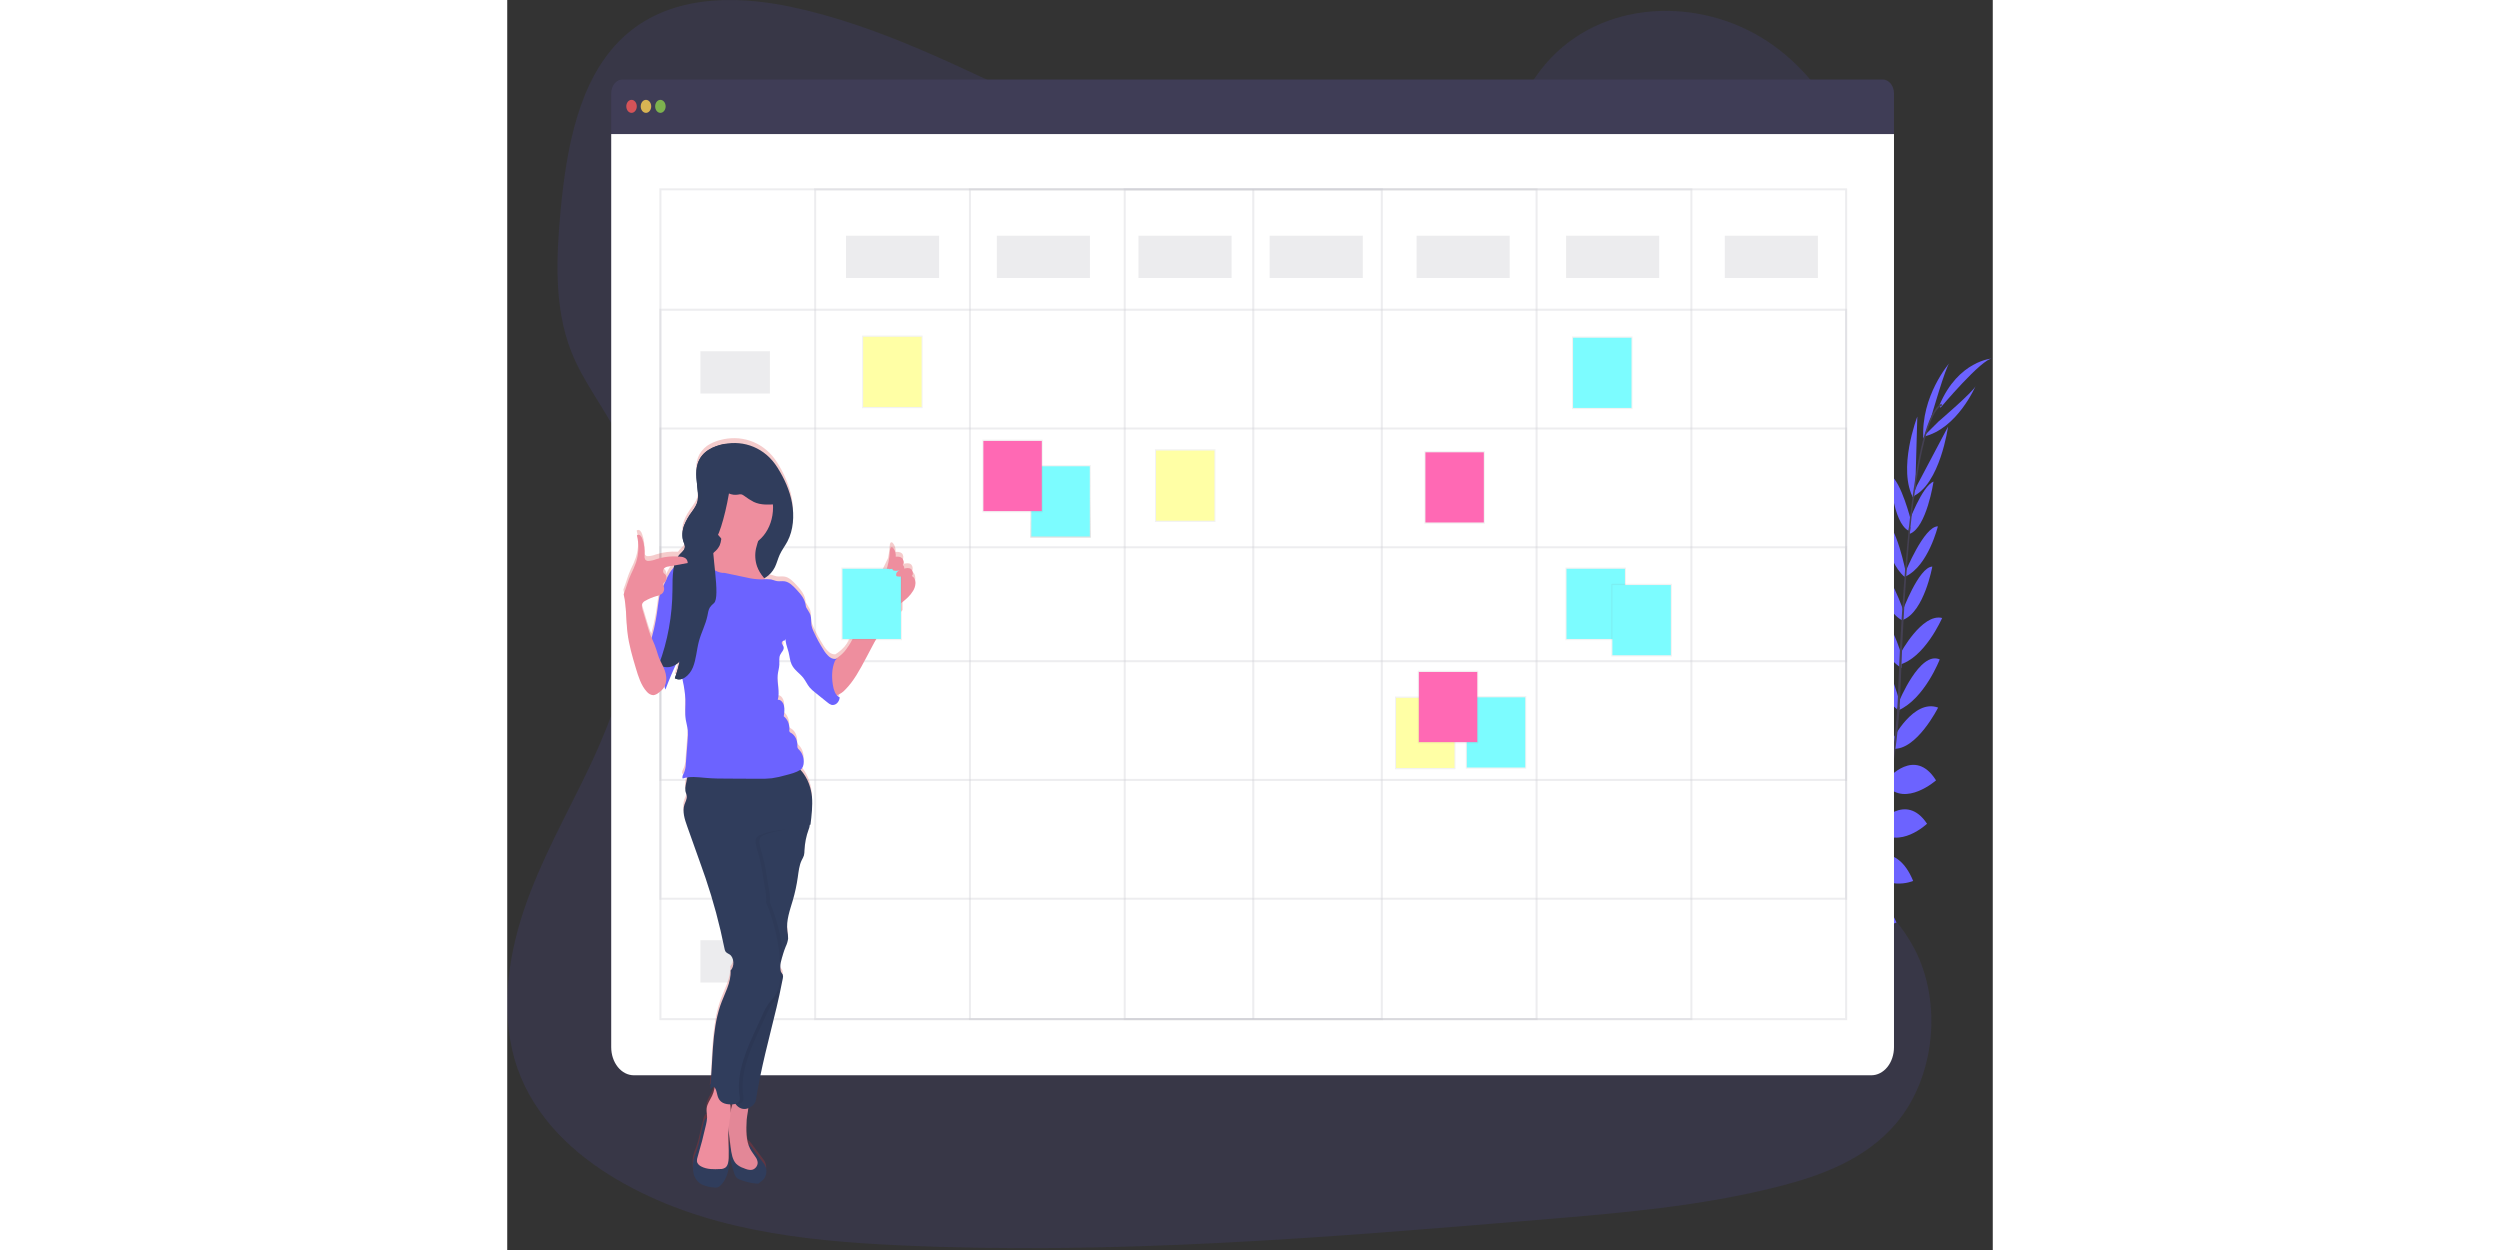 <svg width="600px" height="300px" viewBox="0 0 719 605" fill="none" xmlns="http://www.w3.org/2000/svg">
<rect x="0" y="0" width="719" height="605" fill="#333333" stroke="none"/>
<g clip-path="url(#clip0)">
<path opacity="0.1" d="M388.951 88.434C344.773 88.348 302.207 71.322 261.483 52.376C220.758 33.429 180.357 12.3 136.979 3.236C109.046 -2.591 77.367 -2.197 55.612 18.498C34.681 38.413 28.688 71.464 25.819 102.034C23.667 125.013 22.702 149.15 31.005 170.207C36.776 184.831 46.616 196.895 53.58 210.841C77.812 259.35 63.433 321.089 40.096 370.559C29.145 393.719 16.315 415.949 8.056 440.487C-0.203 465.025 -3.549 492.871 4.983 517.149C13.452 541.223 32.497 558.776 52.869 570.753C94.317 595.165 142.483 600.536 189.359 602.717C293.142 607.552 397.084 598.937 500.753 590.275C539.116 587.078 577.65 583.849 615.207 574.297C636.062 568.997 657.525 561.099 672.279 543.648C691.007 521.504 694.765 485.24 681.046 459.119C658.027 415.264 597.616 406.791 581.047 359.4C571.924 333.311 579.669 303.489 591.115 278.399C615.677 224.622 658.052 176.523 658.63 116.264C659.024 74.874 636.836 34.421 603.799 16.309C569.163 -2.701 522.032 1.977 497.889 37.004C473.029 73.071 427.962 88.513 388.951 88.434Z" fill="#6C63FF"/>
<path d="M608.706 492.965C608.706 492.965 600.904 486.579 593.172 491.123C593.172 491.123 595.553 496.816 605.342 496.273L608.706 492.965Z" fill="#6C63FF"/>
<path d="M609.665 493.312C609.665 493.312 612.039 504.526 606.091 512.156C606.091 512.156 602.51 507.526 606.091 496.202L609.665 493.312Z" fill="#6C63FF"/>
<path d="M619.397 482.547C619.397 482.547 618.819 473.003 601.463 476.168C601.463 476.168 601.38 482.326 607.475 485.24C613.569 488.154 616.356 485.697 619.397 482.547Z" fill="#6C63FF"/>
<path d="M620.464 482.476C620.464 482.476 627.809 485.406 621.263 505.604C621.263 505.604 616.42 504.258 615.55 496.226C614.68 488.193 617.283 485.406 620.464 482.476Z" fill="#6C63FF"/>
<path d="M630.297 468.947C630.297 468.947 631.287 453.253 613.544 454.867C613.544 454.867 612.274 469.042 627.161 472.719L630.297 468.947Z" fill="#6C63FF"/>
<path d="M642.023 451.229C642.023 451.229 639.585 433.447 621.854 438.747C621.854 438.747 621.784 454.127 639.122 455.473L642.023 451.229Z" fill="#6C63FF"/>
<path d="M650.586 432.912C650.586 432.912 646.517 415.587 628.945 420.777C628.945 420.777 633.122 436.353 649.418 436.117L650.586 432.912Z" fill="#6C63FF"/>
<path d="M658.725 415.028C658.725 415.028 654.745 397.05 637.775 402.428C637.775 402.428 643.438 419.509 657.608 418.076L658.725 415.028Z" fill="#6C63FF"/>
<path d="M663.975 398.034C663.975 398.034 660.915 376.079 645.114 380.914C645.114 380.914 649.711 400.916 662.826 401.231L663.975 398.034Z" fill="#6C63FF"/>
<path d="M668.889 377.504C668.889 377.504 665.22 355.337 649.209 361.755C649.209 361.755 655.488 382.694 667.759 380.528L668.889 377.504Z" fill="#6C63FF"/>
<path d="M671.936 358.392C671.936 358.392 666.102 336.232 653.729 336.831C653.729 336.831 659.696 360.243 670.869 362.818L671.936 358.392Z" fill="#6C63FF"/>
<path d="M673.872 339.752C673.872 339.752 667.524 313.072 657.455 315.128C657.455 315.128 661.848 335.524 673.517 343.902L673.872 339.752Z" fill="#6C63FF"/>
<path d="M674.951 317.482C674.951 317.482 669.003 295.244 659.081 294.362C659.081 294.362 663.131 316.238 674.748 323.255L674.951 317.482Z" fill="#6C63FF"/>
<path d="M676.177 296.748C676.177 296.748 668.755 274.486 662.21 273.99C662.21 273.99 665.429 295.897 675.542 300.402L676.177 296.748Z" fill="#6C63FF"/>
<path d="M676.996 277.439C676.996 277.439 672.412 253.231 665.873 251.263C665.873 251.263 666.775 271.029 676.342 279.242L676.996 277.439Z" fill="#6C63FF"/>
<path d="M679.465 252.168C679.465 252.168 674.666 232.906 669.352 229.969C669.352 229.969 670.406 252.68 678.24 256.885L679.465 252.168Z" fill="#6C63FF"/>
<path d="M681.516 235.576L682.487 201.604C682.487 201.604 672.571 227.237 680.786 241.569L681.516 235.576Z" fill="#6C63FF"/>
<path d="M689.191 201.817C689.191 201.817 696.339 177.003 698.079 175.625C698.079 175.625 684.049 191.713 685.42 212.424L689.191 201.817Z" fill="#6C63FF"/>
<path d="M630.78 468.837C630.78 468.837 643.362 466.79 642.981 488.855C642.981 488.855 631.611 491.146 627.904 472.908L630.78 468.837Z" fill="#6C63FF"/>
<path d="M642.613 450.638C642.613 450.638 657.157 450.575 655.945 473.16C655.945 473.16 643.743 475.861 639.712 454.898L642.613 450.638Z" fill="#6C63FF"/>
<path d="M650.726 434.353C650.726 434.353 663.924 426.675 672.374 446.488C672.374 446.488 660.179 452.89 649.564 437.55L650.726 434.353Z" fill="#6C63FF"/>
<path d="M659.024 415.193C659.024 415.193 672.533 407.019 680.468 426.384C680.468 426.384 666.394 432.4 657.906 418.257L659.024 415.193Z" fill="#6C63FF"/>
<path d="M663.804 398.507C663.804 398.507 676.812 383.096 687.191 398.688C687.191 398.688 673.904 411.366 663.201 401.94L663.804 398.507Z" fill="#6C63FF"/>
<path d="M668.152 376.977C668.152 376.977 681.243 361.227 691.54 377.701C691.54 377.701 676.85 390.64 667.689 380.284L668.152 376.977Z" fill="#6C63FF"/>
<path d="M670.603 357.762C670.603 357.762 680.684 338.075 692.549 342.477C692.549 342.477 682.093 363.322 670.717 362.392L670.603 357.762Z" fill="#6C63FF"/>
<path d="M673.574 339.626C673.574 339.626 683.731 314.828 693.336 319.152C693.336 319.152 686.017 338.209 673.314 343.808L673.574 339.626Z" fill="#6C63FF"/>
<path d="M674.272 316.23C674.272 316.23 684.715 296.716 694.498 299.094C694.498 299.094 685.966 318.884 673.263 321.876L674.272 316.23Z" fill="#6C63FF"/>
<path d="M675.072 296.307C675.072 296.307 683.16 274.415 689.743 274.218C689.743 274.218 685.858 295.968 675.612 299.992L675.072 296.307Z" fill="#6C63FF"/>
<path d="M676.672 276.958C676.672 276.958 685.668 254.783 692.429 254.743C692.429 254.743 687.826 273.698 676.977 278.911L676.672 276.958Z" fill="#6C63FF"/>
<path d="M678.031 253.531C678.031 253.531 684.76 235.182 690.327 233.103C690.327 233.103 686.963 255.468 678.767 258.397L678.031 253.531Z" fill="#6C63FF"/>
<path d="M682.322 234.93L697.355 206.518C697.355 206.518 693.508 234.544 680.125 240.38L682.322 234.93Z" fill="#6C63FF"/>
<path d="M692.644 204.1C692.644 204.1 710.121 189.138 710.75 186.713C710.75 186.713 701.862 207.675 685.356 211.377L692.644 204.1Z" fill="#6C63FF"/>
<path d="M693.686 197.367C693.686 197.367 713.753 173.436 718.876 173.467C718.876 173.467 702.326 174.404 693.203 196.092L693.686 197.367Z" fill="#6C63FF"/>
<path d="M678.221 257.082L678.951 257.2C682.722 220.582 688.22 198.926 694.435 196.265L694.194 195.406C687.61 198.241 682.087 219.566 678.221 257.082Z" fill="#444053"/>
<path d="M672.679 344.627L673.783 344.745C674.012 341.327 674.19 337.823 674.31 334.342C675.364 304.032 677.002 276.21 679.148 255.35L678.513 254.365C676.361 275.265 674.266 303.938 673.212 334.279C673.085 337.744 672.907 341.225 672.679 344.627Z" fill="#444053"/>
<path d="M588.099 510.4C588.296 510.29 607.741 499.525 627.923 473.829C639.745 458.783 649.57 441.506 657.03 422.643C666.356 399.074 672.044 370.11 673.955 341.973L672.806 342.642C668.521 405.791 645.343 448.953 626.907 472.451C606.922 497.919 587.699 508.581 587.509 508.676L588.099 510.4Z" fill="#444053"/>
<path d="M665.759 38.492H55.758C54.316 38.492 52.934 39.202 51.915 40.467C50.896 41.731 50.324 43.445 50.324 45.233V64.873H671.193V45.233C671.193 43.445 670.621 41.731 669.602 40.467C668.583 39.202 667.2 38.492 665.759 38.492Z" fill="#3F3D56"/>
<path d="M50.324 64.873V506.841C50.324 510.446 51.478 513.903 53.533 516.452C55.588 519.001 58.375 520.433 61.281 520.433H660.236C663.142 520.433 665.929 519.001 667.984 516.452C670.039 513.903 671.193 510.446 671.193 506.841V64.873H50.324Z" fill="white"/>
<path opacity="0.8" d="M60.163 54.628C61.566 54.628 62.703 53.218 62.703 51.478C62.703 49.738 61.566 48.328 60.163 48.328C58.761 48.328 57.624 49.738 57.624 51.478C57.624 53.218 58.761 54.628 60.163 54.628Z" fill="#FA5959"/>
<path opacity="0.8" d="M67.147 54.628C68.549 54.628 69.686 53.218 69.686 51.478C69.686 49.738 68.549 48.328 67.147 48.328C65.744 48.328 64.607 49.738 64.607 51.478C64.607 53.218 65.744 54.628 67.147 54.628Z" fill="#FED253"/>
<path opacity="0.8" d="M74.13 54.628C75.532 54.628 76.669 53.218 76.669 51.478C76.669 49.738 75.532 48.328 74.13 48.328C72.727 48.328 71.591 49.738 71.591 51.478C71.591 53.218 72.727 54.628 74.13 54.628Z" fill="#8CCF4D"/>
<g opacity="0.3">
<path opacity="0.3" d="M648.022 91.64H74.13V493.257H648.022V91.64Z" stroke="#3F3D56" stroke-miterlimit="10"/>
<path opacity="0.3" d="M573.111 91.64H149.041V493.257H573.111V91.64Z" stroke="#3F3D56" stroke-miterlimit="10"/>
<path opacity="0.3" d="M498.2 91.64H223.951V493.257H498.2V91.64Z" stroke="#3F3D56" stroke-miterlimit="10"/>
<path opacity="0.3" d="M423.29 91.64H298.862V493.257H423.29V91.64Z" stroke="#3F3D56" stroke-miterlimit="10"/>
<path opacity="0.3" d="M361.076 91.64V493.257" stroke="#3F3D56" stroke-miterlimit="10"/>
<path opacity="0.3" d="M648.022 149.913H74.13V434.983H648.022V149.913Z" stroke="#3F3D56" stroke-miterlimit="10"/>
<path opacity="0.3" d="M648.022 207.4H74.13V377.496H648.022V207.4Z" stroke="#3F3D56" stroke-miterlimit="10"/>
<path opacity="0.3" d="M648.022 264.886H74.13V320.01H648.022V264.886Z" stroke="#3F3D56" stroke-miterlimit="10"/>
</g>
<path opacity="0.1" d="M209.033 114.083H163.959V134.557H209.033V114.083Z" fill="#3F3D56"/>
<path opacity="0.1" d="M127.139 169.994H93.492V190.469H127.139V169.994Z" fill="#3F3D56"/>
<path opacity="0.1" d="M282.039 114.083H236.965V134.557H282.039V114.083Z" fill="#3F3D56"/>
<path opacity="0.1" d="M350.601 114.083H305.528V134.557H350.601V114.083Z" fill="#3F3D56"/>
<path opacity="0.1" d="M414.085 114.083H369.011V134.557H414.085V114.083Z" fill="#3F3D56"/>
<path opacity="0.1" d="M485.186 114.083H440.113V134.557H485.186V114.083Z" fill="#3F3D56"/>
<path opacity="0.1" d="M557.558 114.083H512.484V134.557H557.558V114.083Z" fill="#3F3D56"/>
<path opacity="0.1" d="M634.373 114.083H589.299V134.557H634.373V114.083Z" fill="#3F3D56"/>
<path d="M282.451 225.079H253.166V260.248H282.451V225.079Z" fill="url(#paint0_linear)"/>
<path d="M281.95 225.685H253.674V259.642H281.95V225.685Z" fill="#7CFCFF"/>
<path d="M342.786 217.456H313.501V252.625H342.786V217.456Z" fill="url(#paint1_linear)"/>
<path d="M342.285 218.062H314.009V252.019H342.285V218.062Z" fill="#FFFFA5"/>
<path d="M458.961 337.154H429.676V372.323H458.961V337.154Z" fill="url(#paint2_linear)"/>
<path d="M458.46 337.76H430.184V371.716H458.46V337.76Z" fill="#FFFFA5"/>
<path d="M201.053 162.403H171.768V197.572H201.053V162.403Z" fill="url(#paint3_linear)"/>
<path d="M200.545 163.009H172.269V196.966H200.545V163.009Z" fill="#FFFFA5"/>
<path d="M259.242 212.802H229.957V247.971H259.242V212.802Z" fill="url(#paint4_linear)"/>
<path d="M258.734 213.408H230.458V247.365H258.734V213.408Z" fill="#FF69B4"/>
<path d="M493.217 336.902H463.932V372.071H493.217V336.902Z" fill="url(#paint5_linear)"/>
<path d="M492.715 337.508H464.44V371.464H492.715V337.508Z" fill="#7CFCFF"/>
<path d="M544.639 162.868H515.354V198.037H544.639V162.868Z" fill="url(#paint6_linear)"/>
<path d="M544.137 163.474H515.862V197.43H544.137V163.474Z" fill="#7CFCFF"/>
<path d="M541.464 274.69H512.18V309.859H541.464V274.69Z" fill="url(#paint7_linear)"/>
<path d="M540.963 275.297H512.687V309.253H540.963V275.297Z" fill="#7CFCFF"/>
<path d="M563.684 282.565H534.399V317.734H563.684V282.565Z" fill="url(#paint8_linear)"/>
<path d="M563.182 283.172H534.907V317.128H563.182V283.172Z" fill="#7CFCFF"/>
<path d="M470.007 324.625H440.722V359.794H470.007V324.625Z" fill="url(#paint9_linear)"/>
<path d="M469.5 325.231H441.224V359.187H469.5V325.231Z" fill="#FF69B4"/>
<path d="M473.182 218.314H443.897V253.483H473.182V218.314Z" fill="url(#paint10_linear)"/>
<path d="M472.674 218.921H444.398V252.877H472.674V218.921Z" fill="#FF69B4"/>
<path opacity="0.1" d="M127.139 225.118H93.492V245.593H127.139V225.118Z" fill="#3F3D56"/>
<path opacity="0.1" d="M127.139 282.605H93.492V303.079H127.139V282.605Z" fill="#3F3D56"/>
<path opacity="0.1" d="M127.139 340.091H93.492V360.566H127.139V340.091Z" fill="#3F3D56"/>
<path opacity="0.1" d="M127.139 397.577H93.492V418.052H127.139V397.577Z" fill="#3F3D56"/>
<path opacity="0.1" d="M127.139 455.064H93.492V475.538H127.139V455.064Z" fill="#3F3D56"/>
<path d="M195.701 276.47C196.641 275.73 196.266 273.745 195.301 273.06C194.336 272.375 193.136 272.604 192.051 272.871C192.097 272.528 192.054 272.175 191.929 271.864C191.803 271.553 191.601 271.299 191.352 271.139V270.84C191.987 270.052 191.746 268.477 190.971 267.784C190.197 267.091 188.991 267.06 187.95 267.123C188.024 266.34 187.947 265.546 187.726 264.807C187.506 264.068 187.147 263.404 186.68 262.87C186.498 262.627 186.249 262.478 185.982 262.453C185.347 262.453 185.169 263.461 185.125 264.209C185.004 266.174 184.743 268.121 184.344 270.028L164.613 310.978C162.417 314.915 169.241 303.103 167.044 307.08C165.932 309.244 164.629 311.249 163.159 313.057C161.84 314.517 160.364 315.744 158.773 316.703C157.71 316.741 156.664 316.373 155.776 315.647C154.661 314.679 153.687 313.483 152.894 312.112C151.174 309.4 149.619 306.533 148.241 303.536C147.763 302.587 147.403 301.554 147.174 300.473C146.882 298.772 147.174 296.929 146.634 295.33C146.405 294.734 146.119 294.174 145.784 293.661L144.419 291.417V291.314C144.267 287.991 142.089 285.424 140.058 283.235C138.331 281.36 136.458 279.407 134.179 279.045C132.96 278.848 131.709 279.14 130.491 278.951C129.494 278.793 128.548 278.329 127.558 278.124C126.604 277.962 125.639 277.939 124.682 278.053L124.276 277.588C126.383 276.484 128.172 274.618 129.411 272.233C130.351 270.351 130.865 268.178 131.735 266.241C132.795 263.878 134.369 261.925 135.544 259.657C138.382 254.279 138.902 247.357 137.753 241.088C136.604 234.82 133.912 229.127 130.77 224.047C124.675 214.267 114.455 210.66 104.831 212.55C104.196 212.676 103.561 212.826 102.926 212.999C101.307 213.421 99.727 214.047 98.209 214.865C96.156 215.908 94.375 217.633 93.061 219.85C92.706 220.498 92.406 221.189 92.165 221.913C91.988 222.466 91.844 223.035 91.734 223.614C91.439 225.364 91.359 227.159 91.499 228.938C91.537 229.544 91.588 230.15 91.645 230.757L91.74 231.67C91.804 232.276 91.874 232.883 91.943 233.489C92.045 234.403 92.14 235.316 92.21 236.214C92.266 236.849 92.293 237.488 92.293 238.127C92.293 238.293 92.293 238.45 92.293 238.608C92.27 239.083 92.213 239.555 92.121 240.017C92.071 240.272 92.007 240.522 91.931 240.766C91.702 241.489 91.401 242.174 91.035 242.805C90.541 243.661 90.005 244.479 89.429 245.254L88.877 246.042C88.693 246.302 88.515 246.569 88.331 246.829C87.605 247.879 86.941 248.992 86.344 250.16C86.053 250.748 85.792 251.358 85.563 251.987C85.389 252.464 85.239 252.953 85.112 253.452C84.951 254.121 84.836 254.806 84.77 255.499C84.77 255.673 84.77 255.846 84.732 256.019C84.732 256.358 84.732 256.704 84.732 257.051C84.746 257.394 84.775 257.736 84.82 258.074C84.865 258.41 84.929 258.742 85.011 259.067C85.091 259.396 85.19 259.717 85.309 260.027C85.309 260.114 85.373 260.201 85.411 260.287L85.512 260.547C85.582 260.72 85.652 260.886 85.716 261.059C85.811 261.31 85.882 261.574 85.925 261.846C85.925 261.933 85.925 262.028 85.925 262.122C85.925 262.217 85.925 262.327 85.925 262.421C85.824 263.212 85.489 263.928 84.986 264.429C84.859 264.579 84.732 264.713 84.598 264.855L84.395 265.059L83.983 265.461L83.589 265.855C83.243 266.214 82.922 266.609 82.63 267.036C79.056 266.799 75.473 267.234 72.003 268.327C70.77 268.825 69.489 269.114 68.194 269.186C67.883 269.221 67.57 269.162 67.282 269.012C66.995 268.862 66.741 268.627 66.543 268.327C66.324 267.737 66.263 267.074 66.372 266.438C66.543 263.801 66.195 261.152 65.356 258.72C65.154 258.008 64.803 257.376 64.341 256.885C64.105 256.647 63.814 256.509 63.511 256.489C63.207 256.469 62.907 256.569 62.652 256.775C63.726 261.083 63.571 265.719 62.214 269.902C61.517 271.875 60.7 273.778 59.77 275.596C58.322 278.659 57.51 282.164 56.221 285.337C57.662 291.393 57.338 297.858 58.126 304.111C58.83 309.93 60.468 315.506 62.112 321.026C63.382 325.192 64.703 329.539 67.394 332.468C68.262 333.554 69.432 334.185 70.664 334.232C71.575 334.092 72.446 333.681 73.203 333.035C73.988 332.504 74.712 331.845 75.355 331.074C75.593 330.751 75.806 330.4 75.99 330.027C76.069 330.554 76.231 331.057 76.466 331.507C78.015 327.365 79.716 323.318 81.545 319.356C82.089 318.997 82.6 318.564 83.068 318.065C83.068 318.207 83.126 318.348 83.157 318.49C83.075 318.868 82.999 319.278 82.916 319.632C82.833 319.986 82.738 320.364 82.649 320.719C82.561 321.073 82.516 321.246 82.446 321.506C82.376 321.766 82.275 322.136 82.18 322.451C82.084 322.766 81.976 323.136 81.868 323.475C81.761 323.814 81.722 323.963 81.64 324.199C81.443 324.798 81.24 325.381 81.005 325.963C81.182 326.07 81.364 326.162 81.551 326.239L81.672 326.286C81.836 326.351 82.004 326.403 82.173 326.444H82.357C82.481 326.468 82.606 326.484 82.732 326.491H82.871H83.284C83.739 326.466 84.189 326.371 84.624 326.208L84.871 327.468C85.504 330.299 85.913 333.2 86.09 336.13C86.211 339.437 85.747 342.8 86.262 346.052C86.522 347.745 87.049 349.367 87.239 351.068C87.362 352.67 87.338 354.284 87.169 355.88C86.873 359.744 86.577 363.61 86.281 367.48C86.253 368.9 85.981 370.296 85.481 371.575C85.043 372.52 84.332 373.598 84.776 374.535C85.508 374.294 86.252 374.118 87.004 374.008C86.731 375.236 86.484 376.473 86.249 377.717C86.02 378.642 85.959 379.618 86.071 380.576C86.23 381.473 86.706 382.284 86.757 383.198C86.871 384.615 86.078 385.867 85.639 387.182C84.522 390.537 85.709 394.317 86.909 397.64L90.413 407.5L93.289 415.587C94.14 417.949 94.997 420.391 95.829 422.816C99.576 433.86 102.637 445.243 104.983 456.867C105.061 457.395 105.223 457.898 105.459 458.347C105.941 459.135 106.824 459.387 107.541 459.875C109.693 461.348 109.941 465.742 107.973 467.569C108.373 473.491 104.799 479.216 102.958 484.697C98.717 497.296 99.485 511.518 98.031 525.063L99.676 523.874C99.871 523.983 100.051 524.129 100.209 524.307C100.171 524.559 100.126 524.822 100.076 525.095C99.853 526.246 99.498 527.352 99.022 528.378C98.063 530.418 96.597 532.237 96.374 534.584C96.241 536.001 96.59 537.419 96.584 538.844C96.584 538.978 96.584 539.104 96.584 539.238C96.438 539.065 96.216 539.08 95.886 539.403C95.369 540.076 95.011 540.913 94.851 541.821C94.565 542.837 94.337 543.868 94.108 544.9L93.257 548.538C92.823 550.731 92.248 552.877 91.537 554.956C90.929 556.348 90.419 557.802 90.013 559.303C89.787 560.526 89.7 561.782 89.753 563.036C89.737 564.237 89.876 565.433 90.166 566.579C90.547 567.708 91.113 568.726 91.829 569.568C92.545 570.41 93.395 571.058 94.324 571.47C96.183 572.28 98.131 572.737 100.101 572.824C100.606 572.904 101.118 572.886 101.618 572.769C102.154 572.578 102.653 572.253 103.085 571.816C105.764 569.375 107.148 564.886 107.389 560.791C107.321 559.946 107.2 559.109 107.027 558.287C107.192 553.806 106.665 549.302 106.938 544.837C106.995 545.349 107.052 545.853 107.116 546.357L107.751 551.373C107.714 551.195 107.639 551.032 107.535 550.9C107.065 552.758 106.982 554.733 107.294 556.641C107.61 558.54 108.056 560.403 108.627 562.209L109.49 565.201C109.698 566.104 110.048 566.947 110.519 567.682C111.274 568.713 112.423 569.099 113.528 569.43C115.902 570.29 118.347 570.819 120.816 571.005C121.146 571.053 121.48 570.976 121.774 570.784C121.925 570.646 122.07 570.496 122.206 570.336C122.425 570.141 122.659 569.972 122.904 569.832C123.965 569.139 124.767 567.961 125.139 566.548C125.318 565.845 125.373 565.102 125.302 564.37C125.231 563.638 125.035 562.934 124.726 562.303C124.438 561.771 124.108 561.276 123.742 560.823L119.4 555.113C118.736 554.135 118.028 553.205 117.28 552.326C117.19 552.212 117.08 552.127 116.959 552.078C116.837 552.028 116.708 552.016 116.581 552.042C115.401 548.388 115.553 544.12 115.756 540.112C115.82 538.915 116.346 536.434 116.556 534.395C117.393 534.044 118.174 533.511 118.86 532.82C119.522 532.22 119.992 531.35 120.187 530.363C122.377 516.487 125.901 503.037 129.227 489.516C129.557 488.185 129.862 486.846 130.199 485.516C130.338 484.949 130.465 484.374 130.599 483.799C130.732 483.224 130.821 482.87 130.929 482.405C131.106 481.618 131.284 480.83 131.456 480.043C131.506 479.83 131.551 479.617 131.602 479.405C131.599 479.363 131.599 479.321 131.602 479.279C131.811 478.31 132.014 477.342 132.236 476.373C132.313 475.995 132.395 475.633 132.471 475.255C132.719 474.026 132.966 472.782 133.201 471.546C133.24 471.375 133.27 471.201 133.29 471.026C133.376 470.589 133.352 470.13 133.22 469.711C133.157 469.549 133.074 469.4 132.973 469.27C132.903 469.167 132.827 469.065 132.751 468.971C132.674 468.876 132.586 468.75 132.509 468.632C132.309 468.327 132.158 467.977 132.065 467.6C132.065 467.222 132.065 466.813 132.065 466.466C132.065 466.12 132.027 465.679 132.008 465.269C132.076 464.737 132.171 464.211 132.294 463.694C132.37 463.387 132.452 463.08 132.528 462.773C132.605 462.466 132.719 461.986 132.82 461.631C133.2 461.094 133.406 460.401 133.398 459.686C133.792 458.468 134.226 457.274 134.7 456.103C135.284 454.916 135.679 453.601 135.861 452.229C135.859 450.989 135.735 449.754 135.493 448.551C134.858 443.433 136.763 438.448 138.166 433.589C139.207 430.005 139.997 426.316 140.527 422.564C140.94 419.69 141.226 416.674 142.464 414.185C142.872 413.487 143.221 412.737 143.505 411.949C143.697 411.125 143.791 410.271 143.784 409.413C143.94 405.936 144.619 402.525 145.784 399.357C146.042 398.743 146.218 398.08 146.304 397.396C146.308 397.352 146.308 397.307 146.304 397.262V397.073L146.628 397.01C147.18 392.671 147.739 387.836 147.358 383.466C146.863 378.403 144.875 373.747 141.778 370.393H141.841C142.933 369.708 143.422 368.031 143.441 366.55C143.444 365.429 143.243 364.32 142.854 363.308C142.465 362.295 141.898 361.404 141.194 360.699C140.879 360.457 140.617 360.121 140.432 359.723C140.327 359.314 140.294 358.881 140.337 358.455C140.342 357.169 140.039 355.911 139.466 354.839C138.892 353.768 138.075 352.932 137.118 352.439C136.92 352.37 136.738 352.24 136.591 352.061C136.428 351.714 136.378 351.302 136.452 350.911C136.511 349.632 136.287 348.358 135.805 347.226C135.322 346.093 134.6 345.146 133.716 344.485C133.97 342.8 134.223 341.036 133.836 339.382C133.449 337.728 132.198 336.232 130.827 336.469C131.944 332.689 130.357 328.483 130.776 324.491C130.96 322.774 131.513 321.128 131.583 319.404C131.646 317.829 131.335 316.144 131.951 314.773C132.567 313.403 134.02 312.332 133.646 310.836C133.487 310.198 133.011 309.757 132.789 309.135C132.567 308.513 133.455 307.56 133.912 307.906C134.128 307.702 134.344 307.489 134.547 307.269C134.613 308.069 134.741 308.86 134.928 309.631C135.239 310.923 135.715 312.135 136.039 313.419C136.534 315.38 136.674 317.506 137.474 319.301C138.743 322.176 141.429 323.601 143.244 325.987C144.311 327.381 145.079 329.137 146.177 330.46C147.012 331.426 147.927 332.279 148.907 333.004L154.773 337.728C155.382 338.276 156.06 338.694 156.779 338.965C157.236 339.073 157.705 339.064 158.159 338.94C158.613 338.815 159.041 338.577 159.418 338.24C159.796 337.904 160.114 337.475 160.353 336.981C160.592 336.487 160.748 335.937 160.81 335.366C160.271 335.129 159.779 334.751 159.369 334.256C159.452 334.256 159.534 334.256 159.617 334.208C161.01 333.756 162.299 332.907 163.381 331.728C167.559 327.601 170.561 321.971 173.494 316.435C176.567 310.631 191.352 295.275 191.352 295.275V289.054C193.234 287.701 194.903 285.938 196.279 283.849C197.021 282.735 197.454 281.354 197.517 279.911C197.545 279.174 197.385 278.444 197.059 277.826C196.733 277.208 196.257 276.733 195.701 276.47ZM72.733 291.393C72.45 293.656 72.1 295.903 71.686 298.134C71.229 300.714 70.644 303.258 69.934 305.749L69.705 306.536C69.496 306.048 69.286 305.568 69.07 305.071C68.594 303.835 68.207 302.552 67.8 301.268L65.35 293.078C65.033 292.015 64.715 290.787 65.191 289.81C65.54 289.212 66.027 288.759 66.588 288.511C68.311 287.531 70.111 286.773 71.959 286.251C72.543 286.105 73.12 285.916 73.685 285.684C73.23 287.547 72.911 289.458 72.733 291.393ZM75.444 281.156C75.362 280.974 75.319 280.769 75.319 280.561C75.319 280.353 75.362 280.148 75.444 279.967C75.627 279.737 75.842 279.551 76.079 279.415L76.263 279.258C76.009 279.911 75.723 280.541 75.444 281.179V281.156ZM80.523 272.249C79.802 272.991 79.147 273.825 78.567 274.738C77.946 275.756 77.386 276.83 76.891 277.951C76.966 277.515 76.94 277.062 76.817 276.644C76.693 276.226 76.477 275.86 76.193 275.588C75.968 275.435 75.756 275.256 75.558 275.053C75.346 274.702 75.255 274.261 75.305 273.826C75.355 273.392 75.542 273.001 75.825 272.737C76.409 272.24 77.092 271.952 77.799 271.903L80.726 271.367C80.637 271.674 80.58 271.974 80.516 272.273L80.523 272.249ZM107.922 535.781C107.974 534.692 107.916 533.6 107.751 532.528C108.113 532.528 108.474 532.528 108.83 532.528C108.532 533.576 108.227 534.686 107.922 535.781Z" fill="url(#paint11_linear)"/>
<path d="M104.938 214.912C99.86 215.928 94.21 218.354 92.242 224.26C90.775 228.725 91.912 233.749 92.286 238.545C92.428 239.811 92.392 241.098 92.178 242.348C91.759 244.372 90.604 246.01 89.487 247.577C87.934 249.567 86.631 251.834 85.62 254.302C84.706 256.822 84.414 259.815 85.36 262.335C85.682 262.982 85.898 263.702 85.995 264.453C86.058 266.091 84.674 267.131 83.659 268.178C79.85 272.115 80.008 279.203 79.977 285.369C79.918 297.941 77.668 310.35 73.381 321.743C74.987 322.752 76.802 323.137 78.588 322.848C80.374 322.558 82.048 321.608 83.392 320.12C82.864 322.92 82.103 325.644 81.119 328.247C84.344 330.184 88.236 327.003 89.855 323.034C91.474 319.065 91.664 314.45 92.813 310.237C93.962 306.024 95.987 302.363 96.882 298.118C97.168 296.716 97.346 295.22 98.038 294.055C98.621 293.211 99.306 292.486 100.069 291.905C103.418 288.907 105.928 284.686 107.249 279.833C111.198 280.912 115.229 281.998 119.254 281.542C123.279 281.085 127.393 278.825 129.519 274.556C130.459 272.674 130.967 270.509 131.836 268.572C132.903 266.209 134.471 264.256 135.645 261.996C138.477 256.618 138.997 249.711 137.848 243.443C136.699 237.175 134.039 231.505 130.865 226.425C124.783 216.629 114.563 212.999 104.938 214.912Z" fill="#303D5C"/>
<path d="M72.885 293.677C72.6 295.929 72.251 298.181 71.844 300.41C71.384 302.987 70.799 305.527 70.092 308.017C69.677 309.107 69.487 310.309 69.54 311.513C69.665 312.251 69.895 312.955 70.219 313.592C72.536 318.703 75.672 323.64 75.933 329.499C75.996 330.956 75.933 332.539 76.568 333.744C78.358 328.961 80.334 324.299 82.497 319.758C84.757 315.033 87.271 310.198 87.918 304.733C88.177 302.168 88.149 299.571 87.836 297.016C87.538 294.141 87.017 291.196 85.608 288.897C84.071 286.408 79.894 282.652 77.145 283.432C73.952 284.337 73.292 290.472 72.885 293.677Z" fill="#6C63FF"/>
<path d="M154.71 321.223C157.744 319.687 160.842 318.073 163.248 315.301C164.718 313.493 166.021 311.489 167.133 309.324L174.275 296.543C175.964 293.503 177.71 290.314 178.084 286.652C182.267 281.175 184.787 274.066 185.213 266.54C185.264 265.792 185.467 264.807 186.071 264.784C186.337 264.809 186.587 264.958 186.769 265.201C187.236 265.734 187.594 266.397 187.815 267.134C188.035 267.872 188.112 268.664 188.038 269.446C189.08 269.383 190.21 269.351 191.06 270.107C191.911 270.863 192.14 272.737 191.225 273.36C191.531 273.475 191.793 273.725 191.96 274.063C192.127 274.401 192.189 274.804 192.133 275.194C193.225 274.927 194.425 274.706 195.39 275.383C196.355 276.061 196.723 278.045 195.79 278.785C196.334 279.046 196.8 279.509 197.124 280.111C197.447 280.713 197.614 281.424 197.599 282.148C197.541 283.592 197.107 284.974 196.361 286.085C193.619 290.653 188.781 292.495 185.601 296.606C184.556 298.043 183.619 299.596 182.801 301.244L173.59 318.632C170.663 324.144 167.66 329.791 163.483 333.901C162.401 335.08 161.112 335.93 159.718 336.382C159.021 336.6 158.289 336.589 157.595 336.351C156.902 336.112 156.271 335.653 155.763 335.02C154.843 333.72 154.703 331.87 154.614 330.129C154.462 327.2 154.868 324.176 154.71 321.223Z" fill="#EE8E9E"/>
<path d="M123.863 562.713C124.23 563.164 124.56 563.66 124.847 564.193C125.155 564.822 125.351 565.526 125.422 566.256C125.494 566.987 125.438 567.728 125.26 568.43C124.892 569.842 124.091 571.018 123.031 571.706C122.783 571.844 122.547 572.013 122.327 572.21C122.192 572.375 122.047 572.527 121.895 572.667C121.599 572.851 121.266 572.927 120.936 572.887C118.47 572.693 116.028 572.165 113.655 571.312C112.563 570.974 111.407 570.588 110.646 569.564C110.175 568.829 109.825 567.986 109.617 567.083L108.754 564.099C108.187 562.295 107.743 560.435 107.427 558.539C107.112 556.634 107.195 554.66 107.668 552.806C107.882 553.139 107.995 553.554 107.986 553.98C108.24 555.989 108.875 557.894 109.839 559.539C110.041 559.951 110.284 560.33 110.563 560.665C111.194 561.266 111.94 561.654 112.728 561.791C114.244 562.2 115.786 562.445 117.337 562.524C117.551 562.56 117.77 562.527 117.972 562.429C118.221 562.258 118.409 561.977 118.499 561.642C118.721 560.878 118.721 560.043 118.499 559.279C118.08 557.823 116.93 556.87 116.385 555.484C115.972 554.46 116.537 553.334 117.375 554.2C118.127 555.077 118.837 556.008 119.502 556.988L123.863 562.713Z" fill="#303D5C"/>
<path d="M115.883 542.026C115.635 546.837 115.464 552.035 117.584 556.074C118.353 557.523 119.375 558.744 120.244 560.106C120.743 560.787 121.074 561.632 121.197 562.54C121.317 564.304 119.984 565.815 118.581 566.146C117.178 566.477 115.743 565.926 114.385 565.359C113.099 564.962 111.889 564.256 110.823 563.28C108.976 561.343 108.487 558.114 108.119 555.153L107.256 548.27C106.602 544.791 106.878 541.143 108.043 537.876L109.465 532.71C109.558 532.207 109.781 531.757 110.1 531.426C110.43 531.2 110.811 531.112 111.185 531.174C112.544 531.261 115.978 531.875 116.638 533.663C117.197 535.214 115.978 540.175 115.883 542.026Z" fill="#EE8E9E"/>
<path opacity="0.05" d="M115.883 542.026C115.635 546.837 115.464 552.035 117.584 556.074C118.353 557.523 119.375 558.744 120.244 560.106C120.743 560.787 121.074 561.632 121.197 562.54C121.317 564.304 119.984 565.815 118.581 566.146C117.178 566.477 115.743 565.926 114.385 565.359C113.099 564.962 111.889 564.256 110.823 563.28C108.976 561.343 108.487 558.114 108.119 555.153L107.256 548.27C106.602 544.791 106.878 541.143 108.043 537.876L109.465 532.71C109.558 532.207 109.781 531.757 110.1 531.426C110.43 531.2 110.811 531.112 111.185 531.174C112.544 531.261 115.978 531.875 116.638 533.663C117.197 535.214 115.978 540.175 115.883 542.026Z" fill="black"/>
<path d="M146.4 399.404C146.402 399.449 146.402 399.494 146.4 399.538C146.319 400.219 146.143 400.878 145.879 401.483C144.714 404.644 144.033 408.046 143.873 411.516C143.88 412.373 143.786 413.228 143.594 414.051C143.309 414.836 142.96 415.583 142.553 416.28C141.315 418.776 141.029 421.792 140.616 424.651C140.084 428.387 139.294 432.06 138.255 435.629C136.839 440.495 134.934 445.472 135.582 450.591C135.824 451.794 135.947 453.028 135.95 454.268C135.769 455.639 135.375 456.952 134.788 458.135C134.314 459.3 133.891 460.495 133.519 461.718C133.106 463.025 132.738 464.364 132.414 465.718C132.033 467.364 131.779 469.317 132.655 470.64C132.928 470.964 133.168 471.326 133.373 471.719C133.538 472.322 133.538 472.975 133.373 473.577C132.869 476.202 132.332 478.827 131.76 481.452C131.316 483.5 130.846 485.531 130.364 487.563C126.796 502.423 122.746 517.133 120.359 532.355C120.016 534.544 117.749 536.111 115.997 536.592C115.115 536.826 114.2 536.797 113.329 536.508C112.457 536.22 111.653 535.679 110.982 534.93C110.861 534.796 110.747 534.647 110.639 534.505C108.798 532.048 108.525 528.276 108.665 524.874C109.3 509.211 115.648 494.871 118.67 479.649C119.763 474.145 120.422 468.522 120.638 462.86C121.343 443.96 121.628 423.974 117.318 405.807C116.423 402.027 115.362 397.758 116.975 394.372C117.991 392.23 119.876 390.962 121.743 390.049C125.549 388.209 129.613 387.331 133.697 387.466C137.781 387.601 141.802 388.747 145.524 390.836C145.53 391.215 145.517 391.594 145.485 391.97C145.324 393.731 145.489 395.514 145.968 397.184C146.214 397.887 146.361 398.639 146.4 399.404Z" fill="#303D5C"/>
<path d="M94.203 546.869L93.397 550.507C92.968 552.695 92.394 554.837 91.683 556.909C91.075 558.301 90.566 559.755 90.159 561.256C89.933 562.479 89.846 563.735 89.899 564.989C89.882 566.187 90.022 567.381 90.312 568.524C90.692 569.652 91.257 570.668 91.972 571.509C92.687 572.35 93.536 572.996 94.464 573.407C96.323 574.218 98.271 574.672 100.241 574.753C100.745 574.84 101.258 574.824 101.758 574.706C102.294 574.515 102.793 574.191 103.224 573.753C105.903 571.32 107.281 566.831 107.522 562.729C107.453 561.772 107.302 560.827 107.071 559.909C106.862 559.563 104.837 560.98 105.707 562.169C106.976 563.918 103.237 563.012 101.333 562.862C100.496 562.773 99.666 562.605 98.85 562.358L95.765 561.571C94.756 561.303 93.594 560.87 93.226 559.673C92.858 558.476 93.645 557.043 94.254 555.877C95.867 552.783 96.286 548.995 96.66 545.341C96.73 544.624 97.454 539.97 95.962 541.404C95.45 542.081 95.093 542.915 94.927 543.821C94.654 544.805 94.425 545.837 94.203 546.869Z" fill="#303D5C"/>
<path opacity="0.05" d="M132.624 470.648C131.748 469.325 131.989 467.372 132.389 465.726C132.528 465.112 132.687 464.506 132.852 463.899L120.739 458.812C120.695 460.167 120.644 461.505 120.593 462.844C120.382 468.509 119.725 474.135 118.632 479.641C115.604 494.855 109.249 509.195 108.627 524.851C108.481 528.457 108.792 532.489 110.944 534.915C111.614 535.663 112.416 536.205 113.287 536.495C114.157 536.785 115.071 536.816 115.953 536.584C117.711 536.104 119.971 534.529 120.321 532.34C122.72 517.118 126.751 502.415 130.326 487.54C131.439 482.925 132.442 478.274 133.335 473.585C133.5 472.985 133.5 472.335 133.335 471.735C133.136 471.337 132.897 470.971 132.624 470.648Z" fill="black"/>
<path d="M99.155 530.363C98.197 532.41 96.736 534.222 96.514 536.568C96.381 537.978 96.73 539.395 96.724 540.821C96.677 542 96.508 543.167 96.222 544.294C95.041 549.58 93.683 554.793 92.147 559.933C91.894 560.596 91.782 561.328 91.823 562.059C91.975 563.264 92.921 564.06 93.823 564.54C96.711 566.068 99.961 565.965 103.097 565.808C104.009 565.854 104.914 565.581 105.707 565.02C106.83 564.067 107.11 562.185 107.179 560.5C107.395 555.618 106.729 550.712 107.179 545.861C107.338 544.089 107.637 542.348 107.859 540.592C108.17 538.151 108.328 535.584 107.681 533.245C107.145 531.567 106.395 530.006 105.459 528.623C104.634 527.125 103.589 525.832 102.38 524.811C102.012 524.543 100.964 523.709 100.59 524.228C100.399 524.496 100.482 525.213 100.457 525.544C100.407 526.052 100.335 526.557 100.241 527.055C100.009 528.217 99.643 529.331 99.155 530.363Z" fill="#EE8E9E"/>
<path opacity="0.05" d="M122.428 405.499C121.863 406.452 121.977 407.775 122.206 408.925C122.606 411.004 123.279 412.996 123.825 415.02C124.718 418.654 125.414 422.358 125.907 426.108C126.415 429.494 127.494 433.266 127.056 436.676C130.367 444.493 132.544 452.973 133.487 461.726C133.735 463.97 129.716 466.868 129.792 469.128C129.945 473.632 132.84 473.995 130.706 477.586C130.599 477.767 131.506 481.791 131.386 481.964C130.516 483.263 129.411 484.327 128.478 485.516C127.275 487.207 126.245 489.077 125.412 491.083C119.889 503.462 111.903 517.495 114.366 531.316C114.416 531.813 114.342 532.318 114.153 532.762C113.965 533.205 113.671 533.567 113.312 533.796C112.583 534.232 111.785 534.46 110.976 534.466H110.595C108.754 532.009 108.481 528.237 108.621 524.835C109.255 509.172 115.604 494.832 118.626 479.61C119.718 474.105 120.378 468.483 120.594 462.82C121.298 443.921 121.584 423.934 117.273 405.767C116.378 401.987 115.318 397.719 116.931 394.333C117.946 392.191 119.832 390.923 121.698 390.009C125.505 388.169 129.569 387.291 133.653 387.426C137.736 387.562 141.757 388.708 145.479 390.797C145.485 391.176 145.473 391.554 145.441 391.931C145.279 393.692 145.444 395.475 145.923 397.144C146.19 397.859 146.351 398.627 146.4 399.412C146.4 399.412 146.615 396.364 146.609 396.412C141.689 397.286 136.496 401.278 131.532 402.184C128.958 402.525 126.422 403.217 123.971 404.247C123.374 404.481 122.84 404.914 122.428 405.499Z" fill="black"/>
<path d="M88.153 371.968C87.489 374.593 86.903 377.244 86.395 379.922C86.169 380.847 86.108 381.823 86.217 382.78C86.376 383.678 86.852 384.481 86.903 385.395C87.017 386.812 86.224 388.064 85.785 389.38C84.668 392.726 85.862 396.506 87.055 399.822L90.559 409.665L93.442 417.745C94.299 420.147 95.149 422.548 95.981 424.966C99.727 435.997 102.785 447.367 105.129 458.978C105.208 459.504 105.367 460.006 105.599 460.458C106.087 461.246 106.97 461.498 107.681 461.986C109.839 463.45 110.087 467.845 108.113 469.672C108.519 475.586 104.938 481.295 103.104 486.776C98.863 499.376 99.631 513.55 98.177 527.095L99.822 525.898C101.402 526.796 101.345 529.576 102.196 531.458C103.466 534.285 106.589 534.678 109.179 534.466C109.986 534.461 110.782 534.233 111.509 533.797C111.869 533.568 112.163 533.206 112.352 532.763C112.54 532.319 112.614 531.814 112.563 531.316C110.106 517.496 118.086 503.463 123.615 491.083C124.446 489.078 125.474 487.208 126.675 485.516C127.615 484.287 128.713 483.256 129.589 481.964C132.027 478.334 132.338 473.215 132.173 468.49C131.786 457.38 129.423 446.513 125.253 436.668C125.698 433.266 124.618 429.494 124.11 426.108C123.616 422.359 122.913 418.657 122.009 415.028C121.463 412.988 120.797 411.004 120.39 408.925C120.168 407.775 120.048 406.452 120.613 405.499C121.03 404.911 121.57 404.478 122.174 404.247C124.626 403.217 127.161 402.525 129.735 402.184L146.768 399.152C147.314 394.813 147.872 389.978 147.492 385.615C147.082 381.573 145.725 377.768 143.589 374.673C141.453 371.578 138.631 369.329 135.474 368.204C134.731 367.96 133.862 367.802 133.252 368.385C118.222 364.725 102.684 365.96 88.153 371.968Z" fill="#303D5C"/>
<path d="M103.599 257.854C103.847 259.917 103.588 262.024 102.856 263.902C102.362 264.927 101.715 265.828 100.952 266.556C99.305 268.198 97.39 269.378 95.34 270.013C94.133 270.391 92.8 270.643 91.981 271.832C90.788 273.619 91.588 276.328 92.616 278.281C94.381 281.683 96.832 284.762 99.974 285.825C102.513 286.676 105.161 286.156 107.725 286.707C109.585 287.109 111.338 288.062 113.172 288.605C115.783 289.346 118.501 289.267 121.081 288.374C123.661 287.482 126.02 285.804 127.945 283.494C125.215 280.896 122.384 278.132 120.962 274.241C119.961 271.457 119.772 268.328 120.428 265.39C121.063 262.508 122.555 259.705 122.098 256.728C121.641 253.751 119.305 251.759 117.019 250.767C114.921 249.976 112.765 249.446 110.582 249.184C109.382 248.979 101.764 246.892 101.288 247.924C101.021 248.506 102.602 251.956 102.799 252.72C103.263 254.374 103.533 256.104 103.599 257.854Z" fill="#EE8E9E"/>
<path d="M113.204 264.752C121.738 264.752 128.656 256.171 128.656 245.585C128.656 234.999 121.738 226.418 113.204 226.418C104.67 226.418 97.752 234.999 97.752 245.585C97.752 256.171 104.67 264.752 113.204 264.752Z" fill="#EE8E9E"/>
<path d="M105.04 277.265L115.521 279.455C118.097 280.105 120.72 280.432 123.349 280.431C124.784 280.254 126.23 280.254 127.666 280.431C128.656 280.636 129.602 281.1 130.592 281.258C131.817 281.447 133.062 281.156 134.287 281.352C136.56 281.715 138.432 283.668 140.159 285.534C142.184 287.723 144.362 290.259 144.52 293.606C144.549 293.986 144.505 294.369 144.394 294.724C144.195 295.126 143.928 295.469 143.613 295.732C141.708 297.693 140.61 300.614 139.239 303.197C137.827 305.862 136.068 308.217 134.033 310.166C133.576 309.804 132.706 310.757 132.903 311.387C133.1 312.017 133.601 312.45 133.766 313.088C134.141 314.561 132.674 315.647 132.065 317.025C131.456 318.404 131.767 320.081 131.703 321.648C131.627 323.373 131.068 325.018 130.897 326.727C130.472 330.72 132.065 334.925 130.941 338.697C132.319 338.484 133.563 339.957 133.95 341.603C134.338 343.249 134.09 345.021 133.83 346.706C134.715 347.363 135.438 348.307 135.921 349.437C136.404 350.567 136.63 351.839 136.572 353.116C136.518 353.267 136.492 353.43 136.496 353.595C136.5 353.76 136.534 353.922 136.595 354.068C136.656 354.215 136.742 354.343 136.848 354.442C136.954 354.542 137.077 354.611 137.207 354.644C138.163 355.138 138.979 355.972 139.552 357.042C140.125 358.112 140.429 359.368 140.426 360.652C140.383 361.081 140.416 361.516 140.521 361.928C140.706 362.322 140.965 362.654 141.276 362.896C141.981 363.599 142.548 364.489 142.937 365.5C143.326 366.512 143.527 367.619 143.524 368.74C143.524 370.259 143.016 371.89 141.93 372.575C139.708 373.976 137.328 374.52 134.89 375.173C132.644 375.832 130.37 376.334 128.078 376.677C125.967 376.892 123.848 376.973 121.73 376.922L107.713 376.851C103.77 376.851 99.828 376.851 95.898 376.481C92.229 376.173 88.477 375.606 84.922 376.803C84.478 375.866 85.189 374.787 85.627 373.85C86.129 372.573 86.402 371.176 86.427 369.755L87.315 358.172C87.484 356.579 87.508 354.967 87.385 353.368C87.195 351.659 86.674 350.045 86.408 348.352C85.9 345.107 86.363 341.752 86.243 338.445C86.061 335.515 85.651 332.614 85.017 329.783L82.237 315.608C81.792 313.332 81.557 310.686 80.872 308.521C78.734 301.696 76.493 294.944 74.149 288.267C74.064 287.974 74.031 287.661 74.053 287.352C74.075 287.042 74.151 286.741 74.276 286.471L76.593 281.321C77.213 279.857 77.922 278.454 78.713 277.124C80.67 274.054 83.442 271.944 86.534 271.17C89.632 270.419 92.843 271.008 95.632 272.84C96.711 273.556 97.714 274.415 98.806 275.123C100.679 276.226 102.964 277.439 105.04 277.265Z" fill="#6C63FF"/>
<path d="M142.229 289.889L145.879 295.929C146.214 296.442 146.5 297.002 146.73 297.598C147.276 299.173 146.977 301.032 147.269 302.725C147.497 303.809 147.859 304.842 148.342 305.788C149.714 308.781 151.266 311.643 152.983 314.348C153.776 315.722 154.753 316.918 155.871 317.884C156.431 318.364 157.068 318.689 157.739 318.837C158.409 318.985 159.097 318.953 159.757 318.742C159.205 319.009 158.753 319.519 158.487 320.175C157.097 323.593 156.995 327.641 157.585 331.389C157.752 332.676 158.095 333.917 158.601 335.059C159.108 336.211 159.933 337.097 160.925 337.555C160.862 338.126 160.707 338.676 160.467 339.169C160.228 339.663 159.91 340.091 159.532 340.427C159.155 340.764 158.726 341.001 158.273 341.124C157.819 341.248 157.35 341.255 156.893 341.146C156.175 340.879 155.498 340.461 154.894 339.91L149.028 335.185C148.049 334.458 147.134 333.605 146.298 332.641C145.2 331.287 144.438 329.57 143.371 328.176C141.556 325.814 138.889 324.365 137.607 321.498C136.801 319.703 136.661 317.561 136.166 315.624C135.842 314.34 135.366 313.127 135.055 311.836C134.09 307.851 134.788 303.481 136.255 299.74C137.721 296 140.058 293.07 142.229 289.889Z" fill="#6C63FF"/>
<path d="M128.472 234.655C127.042 231.903 125.197 229.521 123.038 227.638C120.149 224.969 116.829 222.748 113.229 222.496C111.724 222.401 110.22 222.704 108.817 223.386C108.747 217.976 107.668 214.369 104.938 214.912C99.86 215.928 94.21 218.354 92.242 224.26C90.775 228.725 91.912 233.749 92.286 238.545C92.428 239.811 92.392 241.098 92.178 242.348C91.759 244.372 90.604 246.01 89.487 247.577C87.934 249.567 86.631 251.834 85.62 254.302C84.706 256.822 84.414 259.815 85.36 262.335C85.682 262.982 85.898 263.702 85.995 264.453C86.058 266.091 84.674 267.131 83.659 268.178C79.85 272.115 80.008 279.203 79.977 285.369C79.918 297.941 77.668 310.35 73.381 321.743C74.987 322.752 76.802 323.137 78.588 322.848C80.374 322.558 82.048 321.608 83.392 320.12C82.864 322.92 82.103 325.644 81.119 328.247C84.344 330.184 88.236 327.003 89.855 323.034C91.474 319.065 91.664 314.45 92.813 310.237C93.962 306.024 95.987 302.363 96.882 298.118C97.168 296.716 97.346 295.22 98.038 294.055C98.621 293.211 99.306 292.486 100.069 291.905C103.396 288.944 98.495 266.508 99.796 261.689C101.701 262.217 105.288 250.664 107.313 238.852C108.725 239.456 110.232 239.642 111.712 239.395C112.227 239.257 112.755 239.212 113.28 239.261C113.768 239.386 114.233 239.621 114.651 239.954C116.15 241.095 117.716 242.093 119.337 242.939C122.688 244.514 126.371 244.286 129.945 244.065C130.429 240.81 129.903 237.448 128.472 234.655Z" fill="#303D5C"/>
<g opacity="0.1">
<path opacity="0.1" d="M75.196 321.743C79.497 310.365 81.758 297.966 81.824 285.4C81.856 279.258 81.691 272.123 85.506 268.209C86.522 267.162 87.906 266.123 87.842 264.485C87.742 263.734 87.527 263.015 87.207 262.366C86.262 259.862 86.573 256.854 87.461 254.334C88.472 251.863 89.778 249.596 91.334 247.609C92.445 246.034 93.607 244.404 94.019 242.38C94.232 241.129 94.271 239.843 94.133 238.576C93.753 233.781 92.623 228.756 94.089 224.291C95.994 218.574 101.32 216.125 106.272 215.054C105.841 214.884 105.383 214.846 104.938 214.944C99.86 215.96 94.21 218.385 92.242 224.291C90.775 228.756 91.912 233.781 92.286 238.576C92.428 239.842 92.392 241.129 92.178 242.38C91.759 244.404 90.604 246.042 89.487 247.609C87.934 249.598 86.631 251.865 85.62 254.334C84.706 256.854 84.414 259.846 85.36 262.366C85.682 263.014 85.898 263.734 85.995 264.485C86.058 266.123 84.674 267.162 83.659 268.209C79.85 272.147 80.008 279.234 79.977 285.4C79.915 297.962 77.665 310.359 73.381 321.743C74.891 322.711 76.597 323.108 78.288 322.884C77.208 322.756 76.158 322.368 75.196 321.743Z" fill="black"/>
<path opacity="0.1" d="M82.935 328.216C83.912 325.611 84.667 322.887 85.189 320.089C84.537 320.828 83.796 321.437 82.992 321.892C82.497 324.053 81.86 326.16 81.088 328.192C82.016 328.74 83.062 328.905 84.071 328.665C83.679 328.575 83.297 328.424 82.935 328.216Z" fill="black"/>
<path opacity="0.1" d="M110.633 223.386C111.577 222.93 112.569 222.643 113.579 222.535H113.229C112.355 222.479 111.478 222.561 110.62 222.779C110.627 222.953 110.633 223.165 110.633 223.386Z" fill="black"/>
<path opacity="0.1" d="M121.152 242.915C119.534 242.069 117.97 241.071 116.473 239.931C116.052 239.597 115.585 239.362 115.096 239.238C114.616 239.184 114.132 239.221 113.661 239.348C114.005 239.504 114.337 239.699 114.651 239.931C116.15 241.071 117.716 242.069 119.337 242.915C121.86 243.948 124.518 244.375 127.17 244.175C125.122 244.174 123.088 243.749 121.152 242.915Z" fill="black"/>
<path opacity="0.1" d="M109.128 238.828C109.128 239.002 109.071 239.175 109.039 239.348C109.8 239.488 110.572 239.515 111.338 239.427C110.586 239.33 109.845 239.129 109.128 238.828Z" fill="black"/>
</g>
<path d="M76.968 327.72C77.056 328.734 76.965 329.76 76.702 330.727C76.439 331.694 76.01 332.578 75.444 333.319C74.8 334.089 74.077 334.748 73.292 335.279C72.535 335.923 71.664 336.331 70.752 336.469C69.524 336.419 68.358 335.791 67.489 334.712C64.798 331.783 63.452 327.444 62.208 323.278C60.563 317.766 58.925 312.198 58.221 306.379C57.465 300.142 57.789 293.684 56.348 287.629C57.618 284.479 58.443 280.967 59.897 277.911C60.819 276.09 61.636 274.19 62.341 272.226C63.691 268.042 63.843 263.412 62.773 259.106C63.027 258.9 63.328 258.8 63.631 258.82C63.935 258.84 64.225 258.978 64.461 259.216C64.923 259.708 65.273 260.34 65.477 261.051C66.315 263.48 66.664 266.127 66.493 268.761C66.384 269.394 66.444 270.055 66.664 270.643C66.861 270.944 67.114 271.181 67.402 271.332C67.69 271.483 68.003 271.544 68.315 271.509C69.609 271.429 70.89 271.141 72.124 270.651C75.959 269.437 79.931 269.029 83.875 269.446C84.669 269.475 85.45 269.711 86.166 270.139C86.52 270.358 86.818 270.695 87.027 271.112C87.236 271.529 87.346 272.01 87.347 272.501L77.952 274.21C77.244 274.259 76.561 274.548 75.977 275.045C75.696 275.308 75.51 275.698 75.46 276.13C75.41 276.562 75.5 277.002 75.711 277.352C75.909 277.553 76.121 277.733 76.345 277.888C76.586 278.114 76.78 278.408 76.912 278.745C77.043 279.083 77.107 279.455 77.1 279.829C77.092 280.204 77.013 280.571 76.869 280.9C76.724 281.229 76.519 281.511 76.269 281.723C76.033 281.858 75.818 282.045 75.634 282.274C75.254 282.912 75.761 283.754 75.926 284.526C75.998 285.095 75.928 285.678 75.726 286.197C75.524 286.716 75.2 287.147 74.796 287.432C73.982 287.986 73.094 288.357 72.174 288.526C70.33 289.054 68.532 289.811 66.81 290.787C66.249 291.035 65.763 291.488 65.413 292.086C64.95 293.062 65.255 294.291 65.572 295.354L68.023 303.528C68.404 304.812 68.791 306.095 69.292 307.332C69.927 308.907 70.683 310.434 71.324 312.057C71.965 313.679 72.384 315.088 72.854 316.632C74.079 320.798 76.549 323.318 76.968 327.72Z" fill="#EE8E9E"/>
<path d="M191.035 274.69H161.75V309.859H191.035V274.69Z" fill="url(#paint12_linear)"/>
<path d="M190.533 275.297H162.258V309.253H190.533V275.297Z" fill="#7CFCFF"/>
<path d="M185.632 272.619C185.11 273.101 184.732 273.786 184.56 274.564C184.52 274.725 184.522 274.897 184.567 275.056C184.611 275.214 184.695 275.351 184.807 275.446C184.948 275.502 185.098 275.502 185.239 275.446C185.942 275.292 186.599 274.909 187.143 274.336C186.927 274.478 186.736 274.671 186.578 274.903C186.501 275.02 186.453 275.163 186.439 275.314C186.426 275.465 186.447 275.618 186.502 275.753C186.58 275.871 186.677 275.967 186.786 276.036C186.895 276.105 187.015 276.146 187.137 276.155C188.043 276.359 188.974 276.305 189.86 275.998C189.447 276.188 189.065 276.468 188.73 276.824C188.564 277.006 188.432 277.23 188.343 277.482C188.254 277.734 188.211 278.007 188.216 278.281C188.217 278.385 188.235 278.486 188.27 278.58C188.305 278.674 188.356 278.757 188.419 278.825C188.512 278.897 188.616 278.943 188.724 278.959C189.564 279.142 190.423 279.142 191.263 278.959C191.48 278.948 191.691 278.87 191.877 278.733C192.064 278.595 192.219 278.402 192.33 278.171C192.373 277.91 192.373 277.641 192.331 277.38C192.288 277.119 192.204 276.871 192.082 276.651C191.632 275.449 191.415 274.133 191.448 272.808C191.475 272.541 191.444 272.269 191.359 272.021C191.219 271.78 191.021 271.601 190.794 271.509C189.899 271.021 188.68 270.343 187.683 270.721C186.906 271.18 186.209 271.825 185.632 272.619Z" fill="#EE8E9E"/>
</g>
<defs>
<linearGradient id="paint0_linear" x1="267.812" y1="260.248" x2="267.812" y2="225.079" gradientUnits="userSpaceOnUse">
<stop stop-color="#808080" stop-opacity="0.25"/>
<stop offset="0.54" stop-color="#808080" stop-opacity="0.12"/>
<stop offset="1" stop-color="#808080" stop-opacity="0.1"/>
</linearGradient>
<linearGradient id="paint1_linear" x1="15450.9" y1="11499.7" x2="15450.9" y2="9929.05" gradientUnits="userSpaceOnUse">
<stop stop-color="#808080" stop-opacity="0.25"/>
<stop offset="0.54" stop-color="#808080" stop-opacity="0.12"/>
<stop offset="1" stop-color="#808080" stop-opacity="0.1"/>
</linearGradient>
<linearGradient id="paint2_linear" x1="20926.3" y1="16965.1" x2="20926.3" y2="15394.4" gradientUnits="userSpaceOnUse">
<stop stop-color="#808080" stop-opacity="0.25"/>
<stop offset="0.54" stop-color="#808080" stop-opacity="0.12"/>
<stop offset="1" stop-color="#808080" stop-opacity="0.1"/>
</linearGradient>
<linearGradient id="paint3_linear" x1="8770.71" y1="8985.97" x2="8770.71" y2="7415.32" gradientUnits="userSpaceOnUse">
<stop stop-color="#808080" stop-opacity="0.25"/>
<stop offset="0.54" stop-color="#808080" stop-opacity="0.12"/>
<stop offset="1" stop-color="#808080" stop-opacity="0.1"/>
</linearGradient>
<linearGradient id="paint4_linear" x1="11513.1" y1="11287.2" x2="11513.1" y2="9716.54" gradientUnits="userSpaceOnUse">
<stop stop-color="#808080" stop-opacity="0.25"/>
<stop offset="0.54" stop-color="#808080" stop-opacity="0.12"/>
<stop offset="1" stop-color="#808080" stop-opacity="0.1"/>
</linearGradient>
<linearGradient id="paint5_linear" x1="22540.8" y1="16953.6" x2="22540.8" y2="15382.9" gradientUnits="userSpaceOnUse">
<stop stop-color="#808080" stop-opacity="0.25"/>
<stop offset="0.54" stop-color="#808080" stop-opacity="0.12"/>
<stop offset="1" stop-color="#808080" stop-opacity="0.1"/>
</linearGradient>
<linearGradient id="paint6_linear" x1="24964.2" y1="9007.18" x2="24964.2" y2="7436.53" gradientUnits="userSpaceOnUse">
<stop stop-color="#808080" stop-opacity="0.25"/>
<stop offset="0.54" stop-color="#808080" stop-opacity="0.12"/>
<stop offset="1" stop-color="#808080" stop-opacity="0.1"/>
</linearGradient>
<linearGradient id="paint7_linear" x1="24814.6" y1="14113" x2="24814.6" y2="12542.4" gradientUnits="userSpaceOnUse">
<stop stop-color="#808080" stop-opacity="0.25"/>
<stop offset="0.54" stop-color="#808080" stop-opacity="0.12"/>
<stop offset="1" stop-color="#808080" stop-opacity="0.1"/>
</linearGradient>
<linearGradient id="paint8_linear" x1="25861.7" y1="14472.6" x2="25861.7" y2="12901.9" gradientUnits="userSpaceOnUse">
<stop stop-color="#808080" stop-opacity="0.25"/>
<stop offset="0.54" stop-color="#808080" stop-opacity="0.12"/>
<stop offset="1" stop-color="#808080" stop-opacity="0.1"/>
</linearGradient>
<linearGradient id="paint9_linear" x1="21446.5" y1="16393" x2="21446.5" y2="14822.3" gradientUnits="userSpaceOnUse">
<stop stop-color="#808080" stop-opacity="0.25"/>
<stop offset="0.54" stop-color="#808080" stop-opacity="0.12"/>
<stop offset="1" stop-color="#808080" stop-opacity="0.1"/>
</linearGradient>
<linearGradient id="paint10_linear" x1="21596.2" y1="11538.9" x2="21596.2" y2="9968.23" gradientUnits="userSpaceOnUse">
<stop stop-color="#808080" stop-opacity="0.25"/>
<stop offset="0.54" stop-color="#808080" stop-opacity="0.12"/>
<stop offset="1" stop-color="#808080" stop-opacity="0.1"/>
</linearGradient>
<linearGradient id="paint11_linear" x1="17334.2" y1="203996" x2="48795.8" y2="203996" gradientUnits="userSpaceOnUse">
<stop stop-color="#D83434" stop-opacity="0.25"/>
<stop offset="0.54" stop-color="#808080" stop-opacity="0.12"/>
<stop offset="1" stop-color="#808080" stop-opacity="0.1"/>
</linearGradient>
<linearGradient id="paint12_linear" x1="8298.88" y1="14113" x2="8298.88" y2="12542.4" gradientUnits="userSpaceOnUse">
<stop stop-color="#808080" stop-opacity="0.25"/>
<stop offset="0.54" stop-color="#808080" stop-opacity="0.12"/>
<stop offset="1" stop-color="#808080" stop-opacity="0.1"/>
</linearGradient>
<clipPath id="clip0">
<rect width="718.882" height="604.103" fill="white"/>
</clipPath>
</defs>
</svg>
